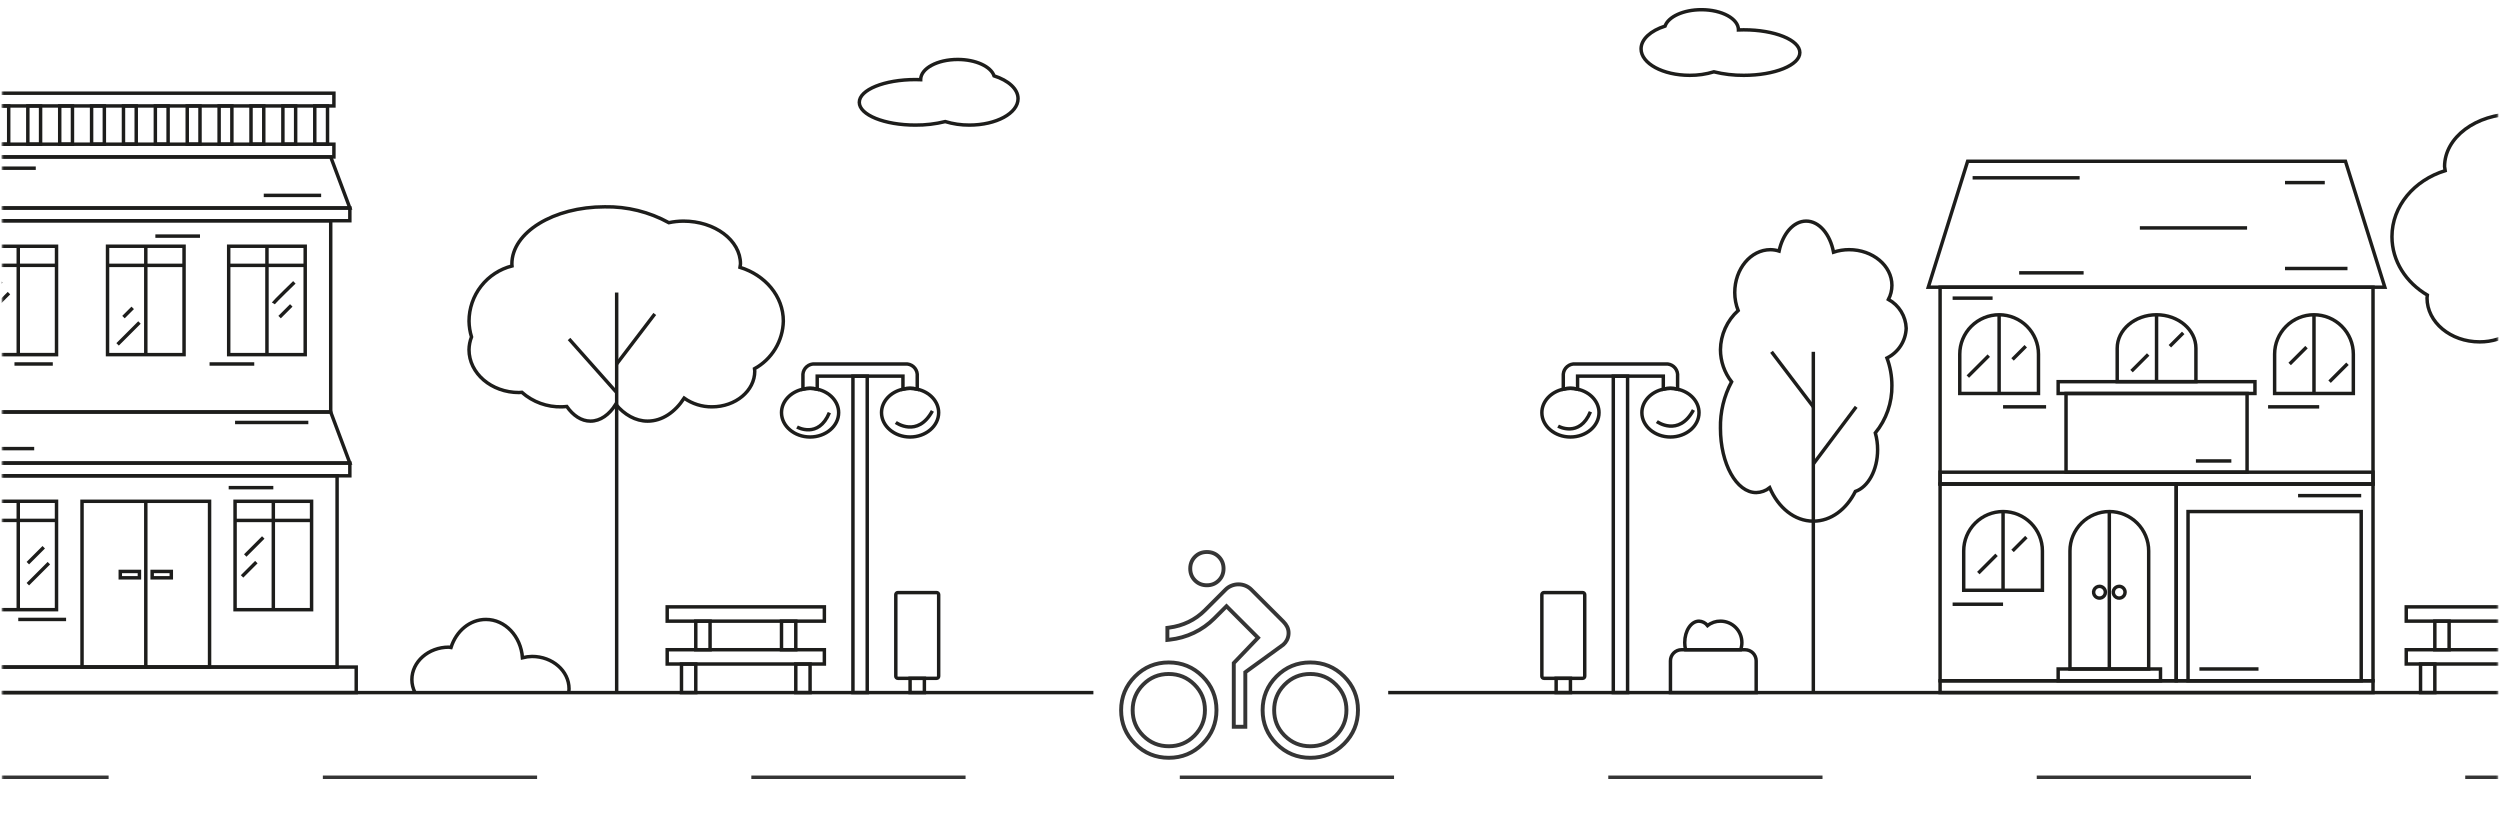 <svg width="957" height="315" viewBox="0 0 957 315" fill="none" xmlns="http://www.w3.org/2000/svg">
<g clip-path="url(#clip0_41_731)">
<g clip-path="url(#clip1_41_731)">
<g clip-path="url(#clip2_41_731)">
<mask id="mask0_41_731" style="mask-type:luminance" maskUnits="userSpaceOnUse" x="0" y="0" width="957" height="315">
<path d="M956.48 0.33H0.521V315H956.48V0.33Z" fill="white"/>
</mask>
<g mask="url(#mask0_41_731)">
<mask id="mask1_41_731" style="mask-type:luminance" maskUnits="userSpaceOnUse" x="-469" y="210" width="1913" height="99">
<path d="M1443.75 210.11H-468.166V308.162H1443.75V210.11Z" fill="white"/>
</mask>
<g mask="url(#mask1_41_731)">
<path d="M-368.472 297.534H1395.06" stroke="#353535" stroke-width="1.328" stroke-dasharray="82.01 82.01"/>
<mask id="mask2_41_731" style="mask-type:alpha" maskUnits="userSpaceOnUse" x="422" y="199" width="104" height="104">
<rect x="0.75" y="-0.75" width="101.5" height="101.5" transform="matrix(-1 0 0 1 525.999 201)" fill="#D9D9D9" stroke="black" stroke-width="1.5"/>
</mask>
<g mask="url(#mask2_41_731)">
<path d="M501.562 253.584C496.516 253.584 492.2 255.371 488.655 258.929C485.112 262.487 483.332 266.81 483.332 271.854C483.332 276.9 485.119 281.216 488.678 284.76C492.236 288.304 496.558 290.084 501.603 290.084C506.648 290.084 510.965 288.296 514.509 284.738C518.052 281.18 519.832 276.857 519.832 271.812C519.832 266.767 518.045 262.45 514.486 258.906C510.928 255.362 506.606 253.584 501.562 253.584ZM447.395 253.584C442.349 253.584 438.033 255.371 434.488 258.929C430.945 262.487 429.165 266.81 429.165 271.854C429.165 276.9 430.952 281.216 434.511 284.76C438.069 288.304 442.392 290.084 447.437 290.084C452.482 290.084 456.799 288.297 460.343 284.738C463.886 281.18 465.665 276.857 465.665 271.812C465.665 266.767 463.878 262.45 460.319 258.906C456.761 255.363 452.439 253.584 447.395 253.584ZM501.557 258C505.405 258 508.661 259.337 511.366 262.027L511.365 262.028C514.07 264.717 515.415 267.963 515.415 271.808C515.415 275.656 514.077 278.911 511.388 281.617L511.134 281.867C508.495 284.404 505.333 285.667 501.607 285.667C497.76 285.667 494.504 284.329 491.799 281.639L491.549 281.385C489.011 278.746 487.749 275.584 487.749 271.858C487.749 268.131 489.005 264.96 491.528 262.305L491.776 262.049C494.466 259.345 497.711 258 501.557 258ZM447.391 258C451.238 258 454.494 259.338 457.199 262.028C459.904 264.717 461.249 267.963 461.249 271.808C461.249 275.656 459.91 278.911 457.221 281.617C454.531 284.321 451.286 285.667 447.44 285.667C443.593 285.667 440.337 284.329 437.632 281.639C434.927 278.95 433.582 275.704 433.582 271.858C433.582 268.01 434.92 264.755 437.609 262.049C440.299 259.345 443.545 258 447.391 258ZM461.999 211.292C460.214 211.292 458.683 211.901 457.458 213.126C456.233 214.35 455.624 215.881 455.624 217.667C455.624 219.452 456.233 220.983 457.458 222.208C458.683 223.432 460.214 224.042 461.999 224.042C463.784 224.042 465.315 223.432 466.539 222.208C467.764 220.983 468.374 219.452 468.374 217.667C468.374 215.881 467.764 214.35 466.539 213.126C465.315 211.901 463.784 211.292 461.999 211.292ZM446.874 244.961L447.705 244.871C450.981 244.515 454.084 243.642 457.009 242.251C459.933 240.86 462.538 239.022 464.82 236.739L469.499 232.06L481.575 244.135L472.499 253.606L472.29 253.824V278.209H476.707V257.32L491.189 246.815L491.217 246.796L491.242 246.773C491.798 246.286 492.249 245.715 492.592 245.062L492.731 244.778C493.09 244.003 493.27 243.183 493.27 242.328C493.269 241.473 493.09 240.671 492.722 239.935C492.369 239.23 491.885 238.575 491.279 237.969L478.987 225.678C478.358 225.049 477.615 224.561 476.766 224.213C475.912 223.862 475.017 223.687 474.085 223.687C473.153 223.687 472.257 223.863 471.402 224.213C470.551 224.561 469.806 225.049 469.177 225.678L461.26 233.594C459.373 235.481 457.272 236.976 454.956 238.084C452.634 239.194 450.16 239.919 447.528 240.257L446.874 240.341V244.961Z" stroke="#353535" stroke-width="1.5"/>
</g>
</g>
<path d="M179.545 122.924C179.553 118.074 181.175 113.366 184.157 109.541C187.138 105.716 191.308 102.993 196.009 101.801C195.994 101.549 195.947 101.302 195.947 101.047C195.947 88.965 211.864 79.17 231.498 79.17C240.064 79.016 248.521 81.108 256.028 85.238C257.854 84.857 259.713 84.656 261.578 84.639C273.66 84.639 283.456 91.985 283.456 101.047C283.421 101.48 283.363 101.912 283.283 102.339C292.909 105.31 299.863 113.359 299.863 122.919C299.782 126.66 298.719 130.315 296.78 133.515C294.84 136.716 292.094 139.351 288.815 141.155C288.84 141.46 288.925 141.751 288.925 142.062C288.925 149.612 281.579 155.737 272.517 155.737C268.717 155.76 265.003 154.596 261.896 152.407C258.4 157.787 253.449 161.206 247.904 161.206C243.242 161.206 239.027 158.731 235.706 154.775C233.231 158.746 229.809 161.206 226.026 161.206C222.534 161.206 219.387 159.048 216.966 155.602C216.338 155.646 215.732 155.734 215.088 155.734C209.456 155.891 203.976 153.903 199.754 150.173C199.392 150.19 199.048 150.266 198.68 150.266C188.109 150.266 179.538 142.919 179.538 133.858C179.567 132.188 179.891 130.537 180.496 128.981C179.893 127.017 179.572 124.978 179.545 122.924Z" stroke="#1D1D1B" stroke-width="1.328"/>
<path d="M236.061 111.986V265.124" stroke="#1D1D1B" stroke-width="1.328"/>
<path d="M236.061 139.33L250.646 120.189" stroke="#1D1D1B" stroke-width="1.328"/>
<path d="M236.061 150.27L217.83 129.76" stroke="#1D1D1B" stroke-width="1.328"/>
<path d="M-1522.1 265.122H418.551" stroke="#1D1D1B" stroke-width="1.328"/>
<path d="M217.721 265.124C217.787 264.653 217.823 264.178 217.83 263.702C217.83 256.811 211.486 251.287 203.665 251.287C202.428 251.312 201.199 251.478 200 251.779C199.397 243.575 193.383 237.121 185.998 237.121C179.819 237.121 174.622 241.606 172.653 247.841C172.384 247.778 172.109 247.742 171.832 247.732C164.011 247.732 157.667 253.309 157.667 260.148C157.669 261.879 158.081 263.585 158.87 265.125" stroke="#1D1D1B" stroke-width="1.328"/>
<path d="M343.7 226.839H358.535C358.744 226.839 358.943 226.922 359.091 227.07C359.238 227.217 359.321 227.417 359.321 227.625V258.869C359.321 259.078 359.238 259.278 359.091 259.425C358.943 259.572 358.744 259.655 358.535 259.655H343.7C343.492 259.655 343.291 259.572 343.144 259.425C342.996 259.277 342.913 259.077 342.913 258.868V227.627C342.913 227.418 342.996 227.218 343.144 227.07C343.291 226.922 343.492 226.839 343.7 226.839Z" stroke="#1D1D1B" stroke-width="1.328"/>
<path d="M353.851 259.655H348.382V265.124H353.851V259.655Z" stroke="#1D1D1B" stroke-width="1.328"/>
<path d="M315.567 232.308H255.405V237.777H315.567V232.308Z" stroke="#1D1D1B" stroke-width="1.328"/>
<path d="M315.567 248.716H255.405V254.185H315.567V248.716Z" stroke="#1D1D1B" stroke-width="1.328"/>
<path d="M310.097 254.186H304.628V265.125H310.097V254.186Z" stroke="#1D1D1B" stroke-width="1.328"/>
<path d="M266.344 254.186H260.875V265.125H266.344V254.186Z" stroke="#1D1D1B" stroke-width="1.328"/>
<path d="M304.628 237.778H299.159V248.718H304.628V237.778Z" stroke="#1D1D1B" stroke-width="1.328"/>
<path d="M271.813 237.778H266.344V248.718H271.813V237.778Z" stroke="#1D1D1B" stroke-width="1.328"/>
<path d="M380.529 29.035C379.297 25.465 373.548 22.762 366.613 22.762C358.779 22.762 352.435 26.214 352.435 30.463C352.435 30.477 352.442 30.491 352.442 30.504C351.778 30.479 351.096 30.463 350.41 30.463C338.551 30.463 328.938 34.362 328.938 39.174C328.938 43.986 338.552 47.884 350.41 47.884C354.257 47.908 358.091 47.457 361.828 46.541C364.825 47.449 367.943 47.901 371.075 47.884C381.367 47.884 389.71 43.349 389.71 37.756C389.705 34.037 386.015 30.799 380.529 29.035Z" stroke="#1D1D1B" stroke-width="1.328"/>
<path d="M129.038 182.132H-17.419V255.36H129.038V182.132Z" stroke="#1D1D1B" stroke-width="1.328"/>
<path d="M136.361 255.36H-24.742V265.124H136.361V255.36Z" stroke="#1D1D1B" stroke-width="1.328"/>
<path d="M133.919 177.25H-22.301V182.132H133.919V177.25Z" stroke="#1D1D1B" stroke-width="1.328"/>
<path d="M133.92 177.25H-22.301L-14.977 157.722H126.597L133.92 177.25Z" stroke="#1D1D1B" stroke-width="1.328"/>
<path d="M133.919 79.612H-22.301V84.494H133.919V79.612Z" stroke="#1D1D1B" stroke-width="1.328"/>
<path d="M133.92 79.612H-22.301L-14.977 60.084H126.597L133.92 79.612Z" stroke="#1D1D1B" stroke-width="1.328"/>
<path d="M126.596 84.494H-14.979V157.722H126.596V84.494Z" stroke="#1D1D1B" stroke-width="1.328"/>
<path d="M127.817 55.203H-16.198V60.086H127.817V55.203Z" stroke="#1D1D1B" stroke-width="1.328"/>
<path d="M127.817 35.675H-16.198V40.557H127.817V35.675Z" stroke="#1D1D1B" stroke-width="1.328"/>
<path d="M125.376 40.557H120.494V55.203H125.376V40.557Z" stroke="#1D1D1B" stroke-width="1.328"/>
<path d="M113.172 40.557H108.29V55.203H113.172V40.557Z" stroke="#1D1D1B" stroke-width="1.328"/>
<path d="M100.968 40.557H96.086V55.203H100.968V40.557Z" stroke="#1D1D1B" stroke-width="1.328"/>
<path d="M88.762 40.557H83.88V55.203H88.762V40.557Z" stroke="#1D1D1B" stroke-width="1.328"/>
<path d="M76.558 40.557H71.676V55.203H76.558V40.557Z" stroke="#1D1D1B" stroke-width="1.328"/>
<path d="M64.353 40.557H59.471V55.203H64.353V40.557Z" stroke="#1D1D1B" stroke-width="1.328"/>
<path d="M52.149 40.557H47.267V55.203H52.149V40.557Z" stroke="#1D1D1B" stroke-width="1.328"/>
<path d="M39.943 40.557H35.06V55.203H39.943V40.557Z" stroke="#1D1D1B" stroke-width="1.328"/>
<path d="M27.738 40.557H22.856V55.203H27.738V40.557Z" stroke="#1D1D1B" stroke-width="1.328"/>
<path d="M15.534 40.557H10.652V55.203H15.534V40.557Z" stroke="#1D1D1B" stroke-width="1.328"/>
<path d="M3.329 40.557H-1.553V55.203H3.329V40.557Z" stroke="#1D1D1B" stroke-width="1.328"/>
<path d="M21.637 191.896H-7.654V233.392H21.637V191.896Z" stroke="#1D1D1B" stroke-width="1.328"/>
<path d="M80.219 191.896H31.4V255.361H80.219V191.896Z" stroke="#1D1D1B" stroke-width="1.328"/>
<path d="M6.99 191.896V233.392" stroke="#1D1D1B" stroke-width="1.328"/>
<path d="M-7.654 199.219H21.637" stroke="#1D1D1B" stroke-width="1.328"/>
<path d="M119.274 191.896H89.983V233.392H119.274V191.896Z" stroke="#1D1D1B" stroke-width="1.328"/>
<path d="M104.628 191.896V233.392" stroke="#1D1D1B" stroke-width="1.328"/>
<path d="M89.982 199.219H119.273" stroke="#1D1D1B" stroke-width="1.328"/>
<path d="M21.637 94.258H-7.654V135.754H21.637V94.258Z" stroke="#1D1D1B" stroke-width="1.328"/>
<path d="M6.99 94.258V135.754" stroke="#1D1D1B" stroke-width="1.328"/>
<path d="M-7.654 101.581H21.637" stroke="#1D1D1B" stroke-width="1.328"/>
<path d="M70.455 94.258H41.164V135.754H70.455V94.258Z" stroke="#1D1D1B" stroke-width="1.328"/>
<path d="M55.81 94.258V135.754" stroke="#1D1D1B" stroke-width="1.328"/>
<path d="M41.164 101.581H70.455" stroke="#1D1D1B" stroke-width="1.328"/>
<path d="M116.833 94.258H87.542V135.754H116.833V94.258Z" stroke="#1D1D1B" stroke-width="1.328"/>
<path d="M102.188 94.258V135.754" stroke="#1D1D1B" stroke-width="1.328"/>
<path d="M87.542 101.581H116.833" stroke="#1D1D1B" stroke-width="1.328"/>
<path d="M55.81 191.896V255.361" stroke="#1D1D1B" stroke-width="1.328"/>
<path d="M53.367 218.746H46.045V221.186H53.367V218.746Z" stroke="#1D1D1B" stroke-width="1.328"/>
<path d="M65.573 218.746H58.251V221.186H65.573V218.746Z" stroke="#1D1D1B" stroke-width="1.328"/>
<path d="M45.014 131.824L53.388 123.45" stroke="#1D1D1B" stroke-width="1.328"/>
<path d="M47.267 121.386L50.802 117.851" stroke="#1D1D1B" stroke-width="1.328"/>
<path d="M104.629 116.135C105.018 115.505 112.683 108.081 112.683 108.081" stroke="#1D1D1B" stroke-width="1.328"/>
<path d="M107.024 121.386L111.503 116.908" stroke="#1D1D1B" stroke-width="1.328"/>
<path d="M-4.549 120.189L3.431 112.209" stroke="#1D1D1B" stroke-width="1.328"/>
<path d="M-4.549 112.8L0.53 107.721" stroke="#1D1D1B" stroke-width="1.328"/>
<path d="M10.652 223.628L18.702 215.578" stroke="#1D1D1B" stroke-width="1.328"/>
<path d="M10.652 215.578L16.741 209.489" stroke="#1D1D1B" stroke-width="1.328"/>
<path d="M93.88 212.645L100.78 205.743" stroke="#1D1D1B" stroke-width="1.328"/>
<path d="M92.657 220.649L98.127 215.179" stroke="#1D1D1B" stroke-width="1.328"/>
<path d="M-11.316 64.398H13.697" stroke="#1D1D1B" stroke-width="1.328"/>
<path d="M100.967 74.791H122.935" stroke="#1D1D1B" stroke-width="1.328"/>
<path d="M-13.758 171.728H13.093" stroke="#1D1D1B" stroke-width="1.328"/>
<path d="M89.982 161.721H118.028" stroke="#1D1D1B" stroke-width="1.328"/>
<path d="M5.538 139.332H20.211" stroke="#1D1D1B" stroke-width="1.328"/>
<path d="M80.219 139.332H97.33" stroke="#1D1D1B" stroke-width="1.328"/>
<path d="M59.471 90.381H76.557" stroke="#1D1D1B" stroke-width="1.328"/>
<path d="M6.99 237.121H25.297" stroke="#1D1D1B" stroke-width="1.328"/>
<path d="M87.542 186.67H104.628" stroke="#1D1D1B" stroke-width="1.328"/>
<path d="M321.037 157.966C321.037 163.091 316.115 167.284 310.099 167.284C304.083 167.284 299.159 163.091 299.159 157.966C299.159 153.634 302.659 150 307.363 148.975C309.161 148.54 311.036 148.54 312.833 148.975C317.536 150 321.037 153.634 321.037 157.966Z" stroke="#1D1D1B" stroke-width="1.328"/>
<path d="M359.321 157.966C359.321 163.091 354.398 167.284 348.382 167.284C342.366 167.284 337.444 163.091 337.444 157.966C337.444 153.634 340.944 150 345.648 148.975C347.445 148.54 349.32 148.54 351.117 148.975C355.821 150 359.321 153.634 359.321 157.966Z" stroke="#1D1D1B" stroke-width="1.328"/>
<path d="M331.974 143.991H326.505V265.124H331.974V143.991Z" stroke="#1D1D1B" stroke-width="1.328"/>
<path d="M346.559 139.331C347.677 139.248 348.782 139.609 349.635 140.336C350.488 141.063 351.021 142.096 351.117 143.213V148.974C349.32 148.539 347.445 148.539 345.648 148.974V143.991H312.832V148.976C311.035 148.542 309.16 148.542 307.363 148.976V143.215C307.46 142.099 307.992 141.065 308.845 140.339C309.698 139.612 310.804 139.251 311.921 139.333L346.559 139.331Z" stroke="#1D1D1B" stroke-width="1.328"/>
<path d="M342.913 161.721C342.913 161.721 351.244 167.776 356.918 157.287" stroke="#1D1D1B" stroke-width="1.328"/>
<path d="M305.104 163.46C305.104 163.46 313.301 168.108 317.484 157.968" stroke="#1D1D1B" stroke-width="1.328"/>
<path d="M1063.31 90.599C1063.3 84.647 1061.31 78.867 1057.65 74.173C1053.99 69.478 1048.87 66.137 1043.1 64.675C1043.12 64.366 1043.18 64.062 1043.18 63.746C1043.18 48.918 1023.64 36.897 999.548 36.897C987.864 36.897 977.274 39.741 969.442 44.344C967.201 43.876 964.919 43.63 962.63 43.608C947.802 43.608 935.781 52.624 935.781 63.745C935.823 64.276 935.894 64.806 935.994 65.33C924.177 68.976 915.644 78.85 915.644 90.594C915.644 99.949 921.039 108.168 929.202 112.974C929.173 113.35 929.069 113.705 929.069 114.087C929.069 123.354 938.086 130.868 949.207 130.868C953.871 130.895 958.428 129.467 962.241 126.781C966.531 133.384 972.608 137.579 979.413 137.579C985.134 137.579 990.3 134.541 994.381 129.686C997.419 134.56 1001.62 137.579 1006.26 137.579C1010.55 137.579 1014.42 134.93 1017.38 130.702C1018.15 130.756 1018.9 130.868 1019.69 130.868C1027.42 130.868 1034.23 128.162 1038.51 124.042C1038.95 124.063 1039.37 124.156 1039.82 124.156C1052.8 124.156 1063.32 115.141 1063.32 104.018C1063.28 101.97 1062.88 99.943 1062.14 98.033C1062.88 95.623 1063.28 93.12 1063.31 90.599Z" stroke="#1D1D1B" stroke-width="1.328"/>
<path d="M729.69 125.658C729.613 123.387 728.946 121.176 727.755 119.241C726.564 117.306 724.89 115.715 722.898 114.623C723.764 112.964 724.219 111.121 724.226 109.25C724.226 101.698 716.879 95.574 707.818 95.574C705.799 95.579 703.795 95.903 701.877 96.533C700.564 89.679 696.402 84.635 691.411 84.635C686.525 84.635 682.436 89.475 681.032 96.108C679.966 95.771 678.856 95.592 677.738 95.577C670.186 95.577 664.063 102.923 664.063 111.985C664.065 114.34 664.506 116.674 665.361 118.868C663.26 120.766 661.574 123.078 660.409 125.658C659.244 128.238 658.624 131.032 658.59 133.863C658.609 138.32 660.108 142.645 662.852 146.158C659.922 151.622 658.454 157.751 658.59 163.949C658.59 177.542 664.712 188.561 672.265 188.561C674.147 188.519 675.964 187.867 677.443 186.702C680.703 194.294 686.915 199.498 694.137 199.498C700.908 199.498 706.827 194.949 710.23 188.126C715.103 186.47 718.749 179.961 718.749 172.152C718.755 169.979 718.461 167.816 717.875 165.724C722.079 160.605 724.328 154.158 724.219 147.534C724.216 143.954 723.577 140.403 722.334 137.046C724.472 135.986 726.284 134.368 727.579 132.364C728.874 130.359 729.604 128.042 729.69 125.658Z" stroke="#1D1D1B" stroke-width="1.328"/>
<path d="M694.14 134.673V265.124" stroke="#1D1D1B" stroke-width="1.328"/>
<path d="M694.14 177.615L710.548 155.739" stroke="#1D1D1B" stroke-width="1.328"/>
<path d="M694.141 155.74L678.138 134.673" stroke="#1D1D1B" stroke-width="1.328"/>
<path d="M531.398 265.122H2480.15" stroke="#1D1D1B" stroke-width="1.328"/>
<path d="M672.262 252.97V265.124H639.446V252.97C639.446 251.843 639.894 250.763 640.691 249.966C641.487 249.169 642.568 248.722 643.695 248.722H668.003C668.562 248.72 669.115 248.829 669.632 249.042C670.149 249.255 670.618 249.567 671.014 249.962C671.41 250.357 671.724 250.826 671.938 251.342C672.152 251.858 672.262 252.411 672.262 252.97Z" stroke="#1D1D1B" stroke-width="1.328"/>
<path d="M666.793 245.982C666.799 246.917 666.632 247.844 666.301 248.718H645.244C645.021 247.823 644.911 246.904 644.916 245.982C644.916 241.443 647.378 237.778 650.385 237.778C651.023 237.802 651.648 237.967 652.215 238.26C652.782 238.553 653.277 238.967 653.666 239.474C655.063 238.361 656.801 237.762 658.588 237.778C659.666 237.777 660.733 237.988 661.73 238.399C662.726 238.811 663.631 239.415 664.393 240.177C665.156 240.94 665.76 241.845 666.172 242.841C666.583 243.837 666.795 244.904 666.793 245.982Z" stroke="#1D1D1B" stroke-width="1.328"/>
<path d="M591.011 226.839H605.846C606.054 226.839 606.254 226.922 606.401 227.07C606.549 227.217 606.632 227.417 606.632 227.625V258.869C606.632 259.078 606.549 259.278 606.401 259.425C606.254 259.572 606.054 259.655 605.846 259.655H591.01C590.801 259.655 590.601 259.572 590.454 259.425C590.306 259.278 590.224 259.078 590.224 258.869V227.627C590.224 227.418 590.307 227.218 590.454 227.07C590.602 226.922 590.802 226.839 591.011 226.839Z" stroke="#1D1D1B" stroke-width="1.328"/>
<path d="M601.161 259.655H595.692V265.124H601.161V259.655Z" stroke="#1D1D1B" stroke-width="1.328"/>
<path d="M981.275 232.308H921.113V237.777H981.275V232.308Z" stroke="#1D1D1B" stroke-width="1.328"/>
<path d="M981.275 248.716H921.113V254.185H981.275V248.716Z" stroke="#1D1D1B" stroke-width="1.328"/>
<path d="M932.053 254.186H926.584V265.125H932.053V254.186Z" stroke="#1D1D1B" stroke-width="1.328"/>
<path d="M937.522 237.778H932.053V248.718H937.522V237.778Z" stroke="#1D1D1B" stroke-width="1.328"/>
<path d="M637.382 9.988C638.614 6.418 644.364 3.714 651.298 3.714C659.131 3.714 665.477 7.166 665.477 11.415C665.477 11.43 665.47 11.443 665.469 11.456C666.132 11.431 666.815 11.415 667.503 11.415C679.361 11.415 688.975 15.315 688.975 20.126C688.975 24.938 679.361 28.836 667.503 28.836C663.656 28.861 659.821 28.41 656.084 27.494C653.087 28.401 649.97 28.854 646.838 28.836C636.546 28.836 628.202 24.302 628.202 18.708C628.205 14.989 631.9 11.751 637.382 9.988Z" stroke="#1D1D1B" stroke-width="1.328"/>
<path d="M833.06 185.275H742.665V260.605H833.06V185.275Z" stroke="#1D1D1B" stroke-width="1.328"/>
<path d="M781.836 210.887C781.836 206.891 780.249 203.059 777.424 200.234C774.598 197.408 770.766 195.821 766.771 195.821C762.775 195.821 758.943 197.408 756.118 200.234C753.292 203.059 751.705 206.891 751.705 210.887V225.952H781.836V210.887Z" stroke="#1D1D1B" stroke-width="1.328"/>
<path d="M766.771 195.821V225.952" stroke="#1D1D1B" stroke-width="1.328"/>
<path d="M900.856 135.557C900.856 131.561 899.269 127.729 896.443 124.904C893.618 122.079 889.786 120.491 885.79 120.491C881.795 120.491 877.963 122.079 875.137 124.904C872.312 127.729 870.725 131.561 870.725 135.557V150.623H900.856V135.557Z" stroke="#1D1D1B" stroke-width="1.328"/>
<path d="M885.791 120.491V150.623" stroke="#1D1D1B" stroke-width="1.328"/>
<path d="M822.514 210.887C822.514 206.891 820.927 203.059 818.102 200.234C815.276 197.408 811.444 195.821 807.448 195.821C803.453 195.821 799.621 197.408 796.795 200.234C793.97 203.059 792.383 206.891 792.383 210.887V256.084H822.514V210.887Z" stroke="#1D1D1B" stroke-width="1.328"/>
<path d="M807.448 195.821V256.085" stroke="#1D1D1B" stroke-width="1.328"/>
<path d="M805.941 226.705C805.941 227.152 805.809 227.588 805.561 227.959C805.313 228.33 804.96 228.62 804.548 228.791C804.135 228.961 803.681 229.006 803.244 228.919C802.806 228.832 802.404 228.617 802.088 228.301C801.772 227.986 801.557 227.583 801.47 227.146C801.383 226.708 801.428 226.254 801.599 225.841C801.769 225.429 802.059 225.077 802.43 224.829C802.801 224.58 803.237 224.448 803.684 224.448C803.98 224.448 804.274 224.506 804.548 224.62C804.822 224.733 805.07 224.9 805.28 225.109C805.49 225.319 805.656 225.568 805.769 225.841C805.883 226.115 805.941 226.409 805.941 226.705Z" stroke="#1D1D1B" stroke-width="1.328"/>
<path d="M813.475 226.705C813.475 227.152 813.343 227.588 813.095 227.959C812.847 228.33 812.494 228.62 812.082 228.791C811.669 228.961 811.216 229.006 810.778 228.919C810.34 228.832 809.938 228.617 809.622 228.301C809.306 227.986 809.091 227.583 809.004 227.146C808.917 226.708 808.962 226.254 809.133 225.841C809.304 225.429 809.593 225.077 809.964 224.829C810.335 224.58 810.772 224.448 811.218 224.448C811.817 224.448 812.391 224.686 812.814 225.109C813.237 225.533 813.475 226.107 813.475 226.705Z" stroke="#1D1D1B" stroke-width="1.328"/>
<path d="M908.39 185.275H833.061V260.605H908.39V185.275Z" stroke="#1D1D1B" stroke-width="1.328"/>
<path d="M903.87 195.821H837.581V260.605H903.87V195.821Z" stroke="#1D1D1B" stroke-width="1.328"/>
<path d="M827.035 256.085H787.863V260.605H827.035V256.085Z" stroke="#1D1D1B" stroke-width="1.328"/>
<path d="M908.391 260.605H742.666V265.124H908.391V260.605Z" stroke="#1D1D1B" stroke-width="1.328"/>
<path d="M908.391 109.945H742.666V185.275H908.391V109.945Z" stroke="#1D1D1B" stroke-width="1.328"/>
<path d="M908.391 180.755H742.666V185.275H908.391V180.755Z" stroke="#1D1D1B" stroke-width="1.328"/>
<path d="M863.193 146.103H787.863V150.623H863.193V146.103Z" stroke="#1D1D1B" stroke-width="1.328"/>
<path d="M860.179 150.623H790.876V180.754H860.179V150.623Z" stroke="#1D1D1B" stroke-width="1.328"/>
<path d="M780.33 135.557C780.33 131.561 778.742 127.729 775.917 124.904C773.092 122.079 769.26 120.491 765.264 120.491C761.268 120.491 757.436 122.079 754.611 124.904C751.786 127.729 750.198 131.561 750.198 135.557V150.623H780.33V135.557Z" stroke="#1D1D1B" stroke-width="1.328"/>
<path d="M765.264 120.491V150.623" stroke="#1D1D1B" stroke-width="1.328"/>
<path d="M840.597 133.297C840.597 126.225 833.852 120.491 825.531 120.491C817.211 120.491 810.466 126.225 810.466 133.297V146.103H840.597V133.297Z" stroke="#1D1D1B" stroke-width="1.328"/>
<path d="M825.528 120.491V146.103" stroke="#1D1D1B" stroke-width="1.328"/>
<path d="M912.911 109.945H738.146L753.212 61.734H897.843L912.911 109.945Z" stroke="#1D1D1B" stroke-width="1.328"/>
<path d="M753.286 144.154L761.306 136.135" stroke="#1D1D1B" stroke-width="1.328"/>
<path d="M770.405 137.591L775.456 132.541" stroke="#1D1D1B" stroke-width="1.328"/>
<path d="M815.951 142.066L822.322 135.695" stroke="#1D1D1B" stroke-width="1.328"/>
<path d="M830.625 132.541L835.733 127.433" stroke="#1D1D1B" stroke-width="1.328"/>
<path d="M891.76 146.105L898.615 139.25" stroke="#1D1D1B" stroke-width="1.328"/>
<path d="M876.477 139.332L882.929 132.879" stroke="#1D1D1B" stroke-width="1.328"/>
<path d="M757.296 219.379L764.274 212.399" stroke="#1D1D1B" stroke-width="1.328"/>
<path d="M770.405 210.887L775.702 205.59" stroke="#1D1D1B" stroke-width="1.328"/>
<path d="M840.594 176.454H854.162" stroke="#1D1D1B" stroke-width="1.328"/>
<path d="M747.461 114.129H762.764" stroke="#1D1D1B" stroke-width="1.328"/>
<path d="M879.703 189.728H903.87" stroke="#1D1D1B" stroke-width="1.328"/>
<path d="M747.461 231.3H766.771" stroke="#1D1D1B" stroke-width="1.328"/>
<path d="M868.224 155.739H887.788" stroke="#1D1D1B" stroke-width="1.328"/>
<path d="M766.771 155.739H783.244" stroke="#1D1D1B" stroke-width="1.328"/>
<path d="M841.935 256.085H864.555" stroke="#1D1D1B" stroke-width="1.328"/>
<path d="M755.112 68.066H796.083" stroke="#1D1D1B" stroke-width="1.328"/>
<path d="M819.138 87.249H860.18" stroke="#1D1D1B" stroke-width="1.328"/>
<path d="M874.7 102.781H898.615" stroke="#1D1D1B" stroke-width="1.328"/>
<path d="M772.931 104.443H797.61" stroke="#1D1D1B" stroke-width="1.328"/>
<path d="M874.7 69.901H889.927" stroke="#1D1D1B" stroke-width="1.328"/>
<path d="M628.508 157.966C628.508 163.091 633.43 167.284 639.447 167.284C645.464 167.284 650.386 163.091 650.386 157.966C650.386 153.634 646.886 150 642.182 148.975C640.385 148.54 638.51 148.54 636.713 148.975C632.009 150 628.508 153.634 628.508 157.966Z" stroke="#1D1D1B" stroke-width="1.328"/>
<path d="M590.224 157.966C590.224 163.091 595.145 167.284 601.163 167.284C607.18 167.284 612.102 163.091 612.102 157.966C612.102 153.634 608.602 150 603.898 148.975C602.101 148.54 600.226 148.54 598.429 148.975C593.723 150 590.224 153.634 590.224 157.966Z" stroke="#1D1D1B" stroke-width="1.328"/>
<path d="M623.038 143.991H617.569V265.124H623.038V143.991Z" stroke="#1D1D1B" stroke-width="1.328"/>
<path d="M602.986 139.331C601.868 139.248 600.763 139.609 599.91 140.336C599.057 141.063 598.524 142.096 598.428 143.213V148.974C600.225 148.539 602.1 148.539 603.897 148.974V143.991H636.713V148.976C638.51 148.542 640.384 148.542 642.181 148.976V143.215C642.086 142.099 641.554 141.065 640.701 140.337C639.848 139.61 638.743 139.249 637.625 139.331H602.986Z" stroke="#1D1D1B" stroke-width="1.328"/>
<path d="M634.243 161.377C634.243 161.377 642.573 167.432 648.248 156.943" stroke="#1D1D1B" stroke-width="1.328"/>
<path d="M596.435 163.117C596.435 163.117 604.631 167.764 608.814 157.624" stroke="#1D1D1B" stroke-width="1.328"/>
</g>
</g>
</g>
</g>
<defs>
<clipPath id="clip0_41_731">
<rect width="956" height="314.67" fill="white" transform="translate(0.5 0.33)"/>
</clipPath>
<clipPath id="clip1_41_731">
<rect width="956" height="314.67" fill="white" transform="translate(0.5 0.33)"/>
</clipPath>
<clipPath id="clip2_41_731">
<rect width="955.959" height="314.67" fill="white" transform="translate(0.521 0.33)"/>
</clipPath>
</defs>
</svg>
